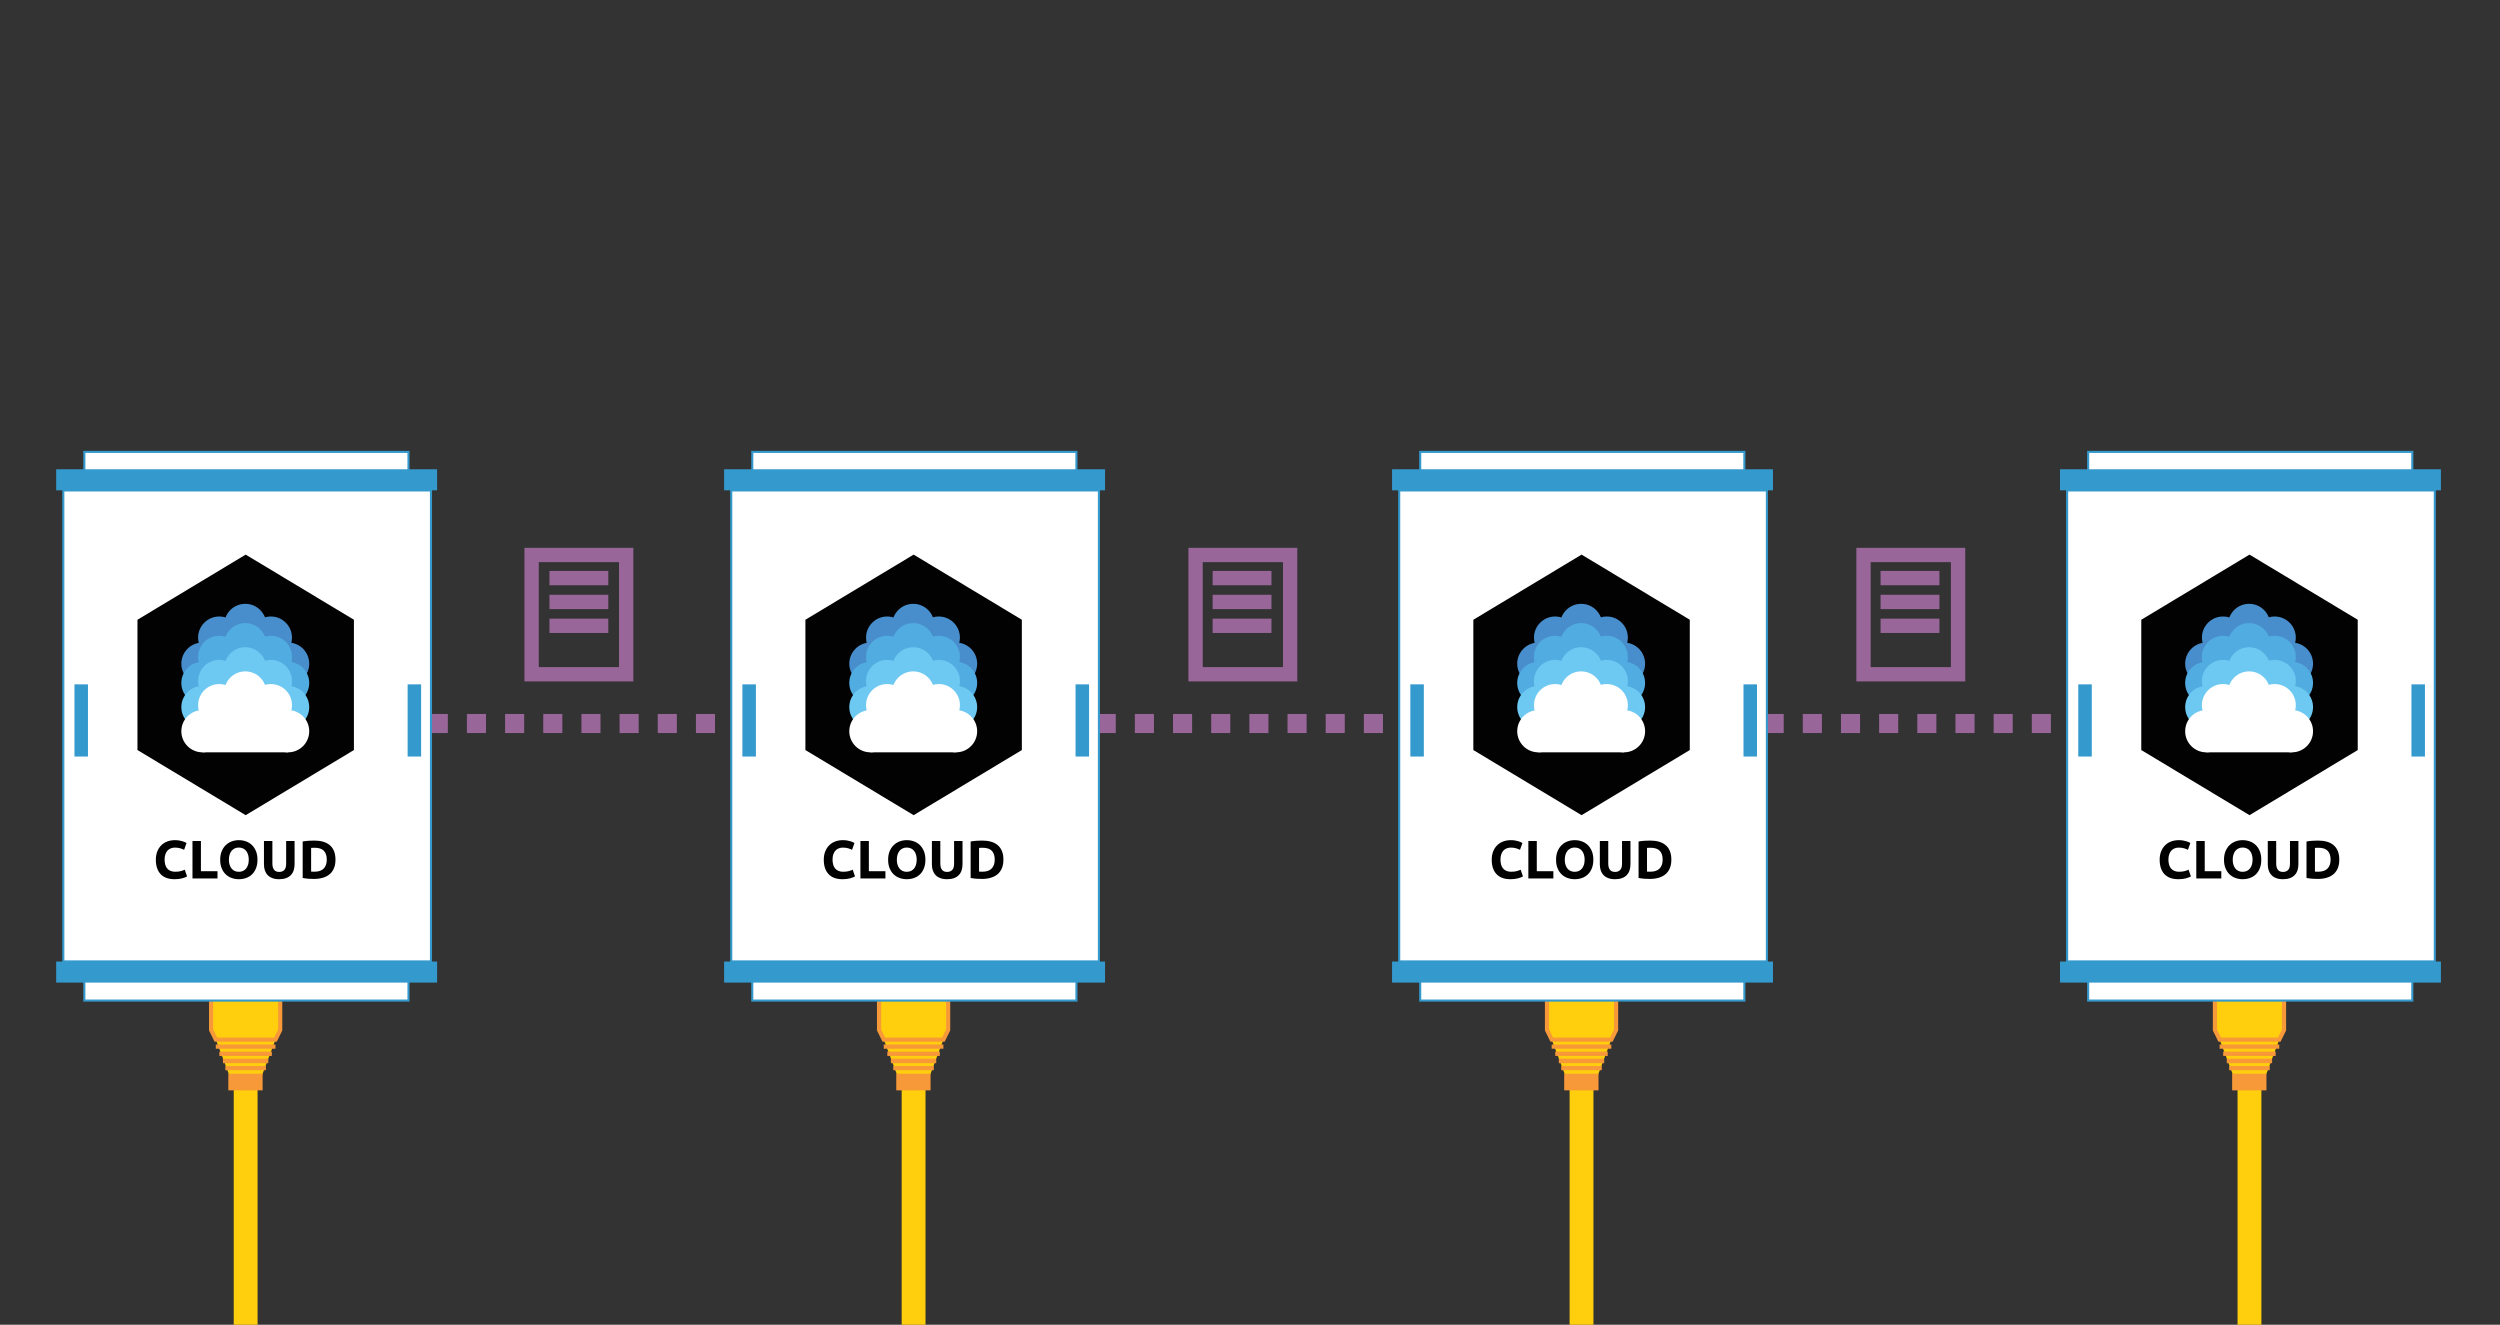 <?xml version="1.0" encoding="utf-8"?>
<!-- Generator: Adobe Illustrator 16.0.0, SVG Export Plug-In . SVG Version: 6.00 Build 0)  -->
<!DOCTYPE svg PUBLIC "-//W3C//DTD SVG 1.1//EN" "http://www.w3.org/Graphics/SVG/1.1/DTD/svg11.dtd">
<svg version="1.1" id="Layer_1" xmlns="http://www.w3.org/2000/svg" xmlns:xlink="http://www.w3.org/1999/xlink" x="0px" y="0px"
	 width="524px" height="277.662px" viewBox="38.5 47.5 524 277.662" enable-background="new 38.5 47.5 524 277.662"
	 xml:space="preserve">
<rect x="38.5" y="47.5" width="524" height="277.662" fill="#333333" stroke="none"/>
<line fill="none" stroke="#996699" stroke-width="4" stroke-dasharray="4" x1="128.366" y1="199.147" x2="191.637" y2="199.147"/>
<line fill="none" stroke="#996699" stroke-width="4" stroke-dasharray="4" x1="268.366" y1="199.147" x2="331.637" y2="199.147"/>
<line fill="none" stroke="#996699" stroke-width="4" stroke-dasharray="4" x1="408.366" y1="199.147" x2="471.637" y2="199.147"/>
<g>
	<g>
		<g>
			<line fill="none" stroke="#FFCE0C" stroke-width="5" stroke-miterlimit="10" x1="89.99" y1="325.162" x2="89.99" y2="266.941"/>
		</g>
		<g>
			<polygon fill="#FFCE0C" points="86.748,273.385 83.748,265.414 96.232,265.414 93.232,273.385 			"/>
			<polygon fill="#FFCE0C" stroke="#F89939" stroke-width="0.869" stroke-miterlimit="10" points="82.748,251.986 97.232,251.986 
				97.232,263.385 96.232,265.414 83.748,265.414 82.748,263.385 			"/>
			<path fill="#FFCE0C" stroke="#F89939" stroke-width="0.869" stroke-miterlimit="10" d="M82.748,263.498"/>
			
				<line fill="none" stroke="#F89939" stroke-width="0.88" stroke-miterlimit="10" x1="96.232" y1="266.873" x2="83.732" y2="266.873"/>
			
				<line fill="none" stroke="#F89939" stroke-width="0.903" stroke-miterlimit="10" x1="95.482" y1="268.373" x2="84.482" y2="268.373"/>
			
				<line fill="none" stroke="#F89939" stroke-width="0.936" stroke-miterlimit="10" x1="94.732" y1="269.873" x2="85.232" y2="269.873"/>
			
				<line fill="none" stroke="#F89939" stroke-width="0.885" stroke-miterlimit="10" x1="94.232" y1="271.373" x2="85.732" y2="271.373"/>
			<rect x="86.359" y="272.553" fill="#F89939" width="7.186" height="3.486"/>
		</g>
	</g>
	<g>
		<g>
			
				<rect x="51.771" y="150.295" fill="#FFFFFF" stroke="#3499CD" stroke-width="0.44" stroke-miterlimit="10" width="77.064" height="98.72"/>
			
				<rect x="56.178" y="251.682" fill="#FFFFFF" stroke="#3499CD" stroke-width="0.44" stroke-miterlimit="10" width="67.941" height="5.537"/>
			
				<rect x="56.178" y="142.218" fill="#FFFFFF" stroke="#3499CD" stroke-width="0.44" stroke-miterlimit="10" width="67.941" height="5.536"/>
			
				<line fill="none" stroke="#3499CD" stroke-width="4.415" stroke-miterlimit="10" x1="50.273" y1="148.065" x2="130.119" y2="148.065"/>
			
				<line fill="none" stroke="#3499CD" stroke-width="4.415" stroke-miterlimit="10" x1="50.273" y1="251.246" x2="130.119" y2="251.246"/>
			<g>
				<path d="M75.084,231.783c-1.276,0-2.248-0.355-2.916-1.064s-1.002-1.717-1.002-3.023c0-0.65,0.102-1.229,0.306-1.738
					s0.482-0.939,0.838-1.291c0.354-0.352,0.777-0.617,1.269-0.799c0.49-0.182,1.022-0.271,1.597-0.271
					c0.332,0,0.634,0.025,0.905,0.074c0.272,0.049,0.51,0.105,0.714,0.17c0.203,0.064,0.373,0.129,0.51,0.197
					c0.136,0.068,0.233,0.121,0.294,0.158l-0.51,1.428c-0.241-0.129-0.522-0.238-0.844-0.328c-0.32-0.092-0.685-0.137-1.093-0.137
					c-0.271,0-0.537,0.045-0.798,0.137c-0.261,0.09-0.491,0.236-0.69,0.436c-0.2,0.199-0.361,0.459-0.481,0.775
					C73.061,226.822,73,227.207,73,227.66c0,0.363,0.04,0.701,0.119,1.014c0.079,0.314,0.208,0.584,0.385,0.811
					c0.178,0.227,0.41,0.406,0.696,0.537c0.287,0.133,0.635,0.199,1.042,0.199c0.257,0,0.487-0.016,0.691-0.045
					c0.203-0.031,0.385-0.066,0.543-0.109c0.158-0.041,0.298-0.088,0.419-0.141s0.23-0.102,0.328-0.146l0.487,1.414
					c-0.249,0.152-0.601,0.287-1.053,0.408C76.205,231.723,75.68,231.783,75.084,231.783z"/>
				<path d="M84.086,230.107v1.518h-5.242v-7.848h1.767v6.33H84.086z"/>
				<path d="M92.466,227.695c0,0.672-0.101,1.262-0.301,1.771c-0.199,0.51-0.474,0.936-0.82,1.279
					c-0.348,0.344-0.761,0.604-1.24,0.775c-0.479,0.174-0.995,0.262-1.546,0.262c-0.536,0-1.042-0.088-1.518-0.262
					c-0.476-0.172-0.891-0.432-1.245-0.775c-0.355-0.344-0.634-0.77-0.838-1.279s-0.306-1.1-0.306-1.771s0.105-1.264,0.316-1.773
					c0.212-0.508,0.497-0.938,0.855-1.285c0.358-0.346,0.773-0.607,1.245-0.781s0.969-0.26,1.489-0.26
					c0.536,0,1.042,0.086,1.518,0.26s0.891,0.436,1.246,0.781c0.354,0.348,0.634,0.777,0.838,1.285
					C92.363,226.432,92.466,227.023,92.466,227.695z M86.476,227.695c0,0.385,0.047,0.732,0.142,1.041
					c0.094,0.311,0.229,0.576,0.407,0.799s0.395,0.395,0.651,0.516s0.551,0.18,0.883,0.18c0.325,0,0.617-0.059,0.878-0.18
					s0.479-0.293,0.656-0.516c0.178-0.223,0.313-0.488,0.408-0.799c0.094-0.309,0.142-0.656,0.142-1.041s-0.048-0.734-0.142-1.047
					c-0.095-0.314-0.23-0.582-0.408-0.805c-0.177-0.223-0.396-0.395-0.656-0.516s-0.553-0.182-0.878-0.182
					c-0.332,0-0.626,0.063-0.883,0.188s-0.474,0.299-0.651,0.521s-0.313,0.49-0.407,0.803
					C86.522,226.973,86.476,227.318,86.476,227.695z"/>
				<path d="M97.006,231.783c-0.551,0-1.026-0.078-1.427-0.232s-0.73-0.369-0.991-0.646c-0.26-0.275-0.452-0.604-0.577-0.984
					s-0.187-0.803-0.187-1.262v-4.881h1.767v4.732c0,0.318,0.035,0.588,0.107,0.811c0.071,0.223,0.17,0.404,0.294,0.543
					c0.125,0.141,0.275,0.24,0.453,0.301s0.372,0.09,0.583,0.09c0.431,0,0.779-0.131,1.048-0.396
					c0.268-0.264,0.401-0.713,0.401-1.348v-4.732h1.767v4.881c0,0.459-0.063,0.883-0.192,1.268c-0.128,0.385-0.324,0.715-0.589,0.99
					c-0.264,0.275-0.6,0.49-1.008,0.641C98.048,231.707,97.564,231.783,97.006,231.783z"/>
				<path d="M108.816,227.695c0,0.68-0.105,1.271-0.317,1.777c-0.211,0.506-0.511,0.926-0.899,1.258
					c-0.39,0.332-0.863,0.58-1.422,0.746s-1.185,0.25-1.879,0.25c-0.317,0-0.688-0.014-1.11-0.039
					c-0.423-0.027-0.838-0.082-1.245-0.166v-7.643c0.407-0.076,0.832-0.127,1.273-0.152c0.441-0.027,0.821-0.041,1.138-0.041
					c0.672,0,1.282,0.076,1.829,0.227c0.548,0.152,1.018,0.389,1.41,0.715c0.393,0.324,0.694,0.738,0.905,1.244
					C108.711,226.377,108.816,226.986,108.816,227.695z M103.71,230.186c0.083,0.008,0.179,0.014,0.288,0.018
					s0.24,0.006,0.391,0.006c0.884,0,1.538-0.223,1.965-0.668s0.64-1.061,0.64-1.846c0-0.822-0.203-1.445-0.611-1.869
					c-0.407-0.422-1.053-0.635-1.937-0.635c-0.12,0-0.245,0.002-0.373,0.006c-0.129,0.004-0.249,0.014-0.362,0.029V230.186z"/>
			</g>
			<rect x="54.107" y="190.942" fill="#3499CD" width="2.83" height="15.13"/>
			<rect x="123.938" y="190.942" fill="#3499CD" width="2.83" height="15.13"/>
		</g>
		<g>
			<polygon fill="#020202" points="112.68,204.709 89.995,218.359 67.312,204.709 67.312,177.4 89.995,163.747 112.68,177.4 			"/>
			<g>
				<g>
					<rect x="80.934" y="184.554" fill="#498ECC" width="17.955" height="6.474"/>
					<circle fill="#498ECC" cx="80.935" cy="186.604" r="4.425"/>
					<circle fill="#498ECC" cx="98.888" cy="186.604" r="4.425"/>
					<circle fill="#498ECC" cx="84.449" cy="181.142" r="4.425"/>
					<circle fill="#498ECC" cx="95.273" cy="181.142" r="4.425"/>
					<circle fill="#498ECC" cx="89.912" cy="178.486" r="4.425"/>
					<rect x="80.934" y="182.531" fill="#498ECC" width="17.955" height="4.451"/>
				</g>
				<g>
					<rect x="80.934" y="188.602" fill="#51ADE1" width="17.955" height="6.473"/>
					<circle fill="#51ADE1" cx="80.935" cy="190.649" r="4.426"/>
					<circle fill="#51ADE1" cx="98.888" cy="190.649" r="4.426"/>
					<circle fill="#51ADE1" cx="84.449" cy="185.187" r="4.425"/>
					<circle fill="#51ADE1" cx="95.273" cy="185.187" r="4.425"/>
					<circle fill="#51ADE1" cx="89.912" cy="182.531" r="4.426"/>
					<rect x="80.934" y="186.578" fill="#51ADE1" width="17.955" height="4.449"/>
				</g>
				<g>
					<rect x="80.934" y="193.659" fill="#6EC9F2" width="17.955" height="6.472"/>
					<circle fill="#6EC9F2" cx="80.935" cy="195.706" r="4.425"/>
					<circle fill="#6EC9F2" cx="98.888" cy="195.706" r="4.425"/>
					<circle fill="#6EC9F2" cx="84.449" cy="190.245" r="4.426"/>
					<circle fill="#6EC9F2" cx="95.273" cy="190.245" r="4.426"/>
					<circle fill="#6EC9F2" cx="89.912" cy="187.59" r="4.426"/>
					<rect x="80.934" y="191.634" fill="#6EC9F2" width="17.955" height="4.452"/>
				</g>
				<g>
					<rect x="80.934" y="198.717" fill="#FFFFFF" width="17.955" height="6.471"/>
					<circle fill="#FFFFFF" cx="80.935" cy="200.765" r="4.425"/>
					<circle fill="#FFFFFF" cx="98.888" cy="200.765" r="4.425"/>
					<circle fill="#FFFFFF" cx="84.449" cy="195.303" r="4.426"/>
					<circle fill="#FFFFFF" cx="95.273" cy="195.303" r="4.426"/>
					<circle fill="#FFFFFF" cx="89.912" cy="192.647" r="4.425"/>
					<rect x="80.934" y="196.693" fill="#FFFFFF" width="17.955" height="4.449"/>
				</g>
			</g>
		</g>
	</g>
</g>
<g>
	<g>
		<g>
			
				<line fill="none" stroke="#FFCE0C" stroke-width="5" stroke-miterlimit="10" x1="229.99" y1="325.162" x2="229.99" y2="266.941"/>
		</g>
		<g>
			<polygon fill="#FFCE0C" points="226.748,273.385 223.748,265.414 236.232,265.414 233.232,273.385 			"/>
			<polygon fill="#FFCE0C" stroke="#F89939" stroke-width="0.869" stroke-miterlimit="10" points="222.748,251.986 237.232,251.986 
				237.232,263.385 236.232,265.414 223.748,265.414 222.748,263.385 			"/>
			<path fill="#FFCE0C" stroke="#F89939" stroke-width="0.869" stroke-miterlimit="10" d="M222.748,263.498"/>
			
				<line fill="none" stroke="#F89939" stroke-width="0.88" stroke-miterlimit="10" x1="236.232" y1="266.873" x2="223.732" y2="266.873"/>
			
				<line fill="none" stroke="#F89939" stroke-width="0.903" stroke-miterlimit="10" x1="235.482" y1="268.373" x2="224.482" y2="268.373"/>
			
				<line fill="none" stroke="#F89939" stroke-width="0.936" stroke-miterlimit="10" x1="234.732" y1="269.873" x2="225.232" y2="269.873"/>
			
				<line fill="none" stroke="#F89939" stroke-width="0.885" stroke-miterlimit="10" x1="234.232" y1="271.373" x2="225.732" y2="271.373"/>
			<rect x="226.359" y="272.553" fill="#F89939" width="7.186" height="3.486"/>
		</g>
	</g>
	<g>
		<g>
			
				<rect x="191.771" y="150.295" fill="#FFFFFF" stroke="#3499CD" stroke-width="0.44" stroke-miterlimit="10" width="77.064" height="98.72"/>
			
				<rect x="196.178" y="251.682" fill="#FFFFFF" stroke="#3499CD" stroke-width="0.44" stroke-miterlimit="10" width="67.941" height="5.537"/>
			
				<rect x="196.178" y="142.218" fill="#FFFFFF" stroke="#3499CD" stroke-width="0.44" stroke-miterlimit="10" width="67.941" height="5.536"/>
			
				<line fill="none" stroke="#3499CD" stroke-width="4.415" stroke-miterlimit="10" x1="190.273" y1="148.065" x2="270.119" y2="148.065"/>
			
				<line fill="none" stroke="#3499CD" stroke-width="4.415" stroke-miterlimit="10" x1="190.273" y1="251.246" x2="270.119" y2="251.246"/>
			<g>
				<path d="M215.084,231.783c-1.276,0-2.248-0.355-2.916-1.064s-1.002-1.717-1.002-3.023c0-0.65,0.102-1.229,0.306-1.738
					s0.482-0.939,0.838-1.291c0.354-0.352,0.777-0.617,1.269-0.799c0.49-0.182,1.022-0.271,1.597-0.271
					c0.332,0,0.634,0.025,0.905,0.074c0.272,0.049,0.51,0.105,0.714,0.17c0.203,0.064,0.373,0.129,0.51,0.197
					c0.136,0.068,0.233,0.121,0.294,0.158l-0.51,1.428c-0.241-0.129-0.522-0.238-0.844-0.328c-0.32-0.092-0.685-0.137-1.093-0.137
					c-0.271,0-0.537,0.045-0.798,0.137c-0.261,0.09-0.491,0.236-0.69,0.436c-0.2,0.199-0.361,0.459-0.481,0.775
					c-0.121,0.316-0.182,0.701-0.182,1.154c0,0.363,0.04,0.701,0.119,1.014c0.079,0.314,0.208,0.584,0.385,0.811
					c0.178,0.227,0.41,0.406,0.696,0.537c0.287,0.133,0.635,0.199,1.042,0.199c0.257,0,0.487-0.016,0.691-0.045
					c0.203-0.031,0.385-0.066,0.543-0.109c0.158-0.041,0.298-0.088,0.419-0.141s0.23-0.102,0.328-0.146l0.487,1.414
					c-0.249,0.152-0.601,0.287-1.053,0.408C216.205,231.723,215.68,231.783,215.084,231.783z"/>
				<path d="M224.086,230.107v1.518h-5.242v-7.848h1.767v6.33H224.086z"/>
				<path d="M232.466,227.695c0,0.672-0.101,1.262-0.301,1.771c-0.199,0.51-0.474,0.936-0.82,1.279
					c-0.348,0.344-0.761,0.604-1.24,0.775c-0.479,0.174-0.995,0.262-1.546,0.262c-0.536,0-1.042-0.088-1.518-0.262
					c-0.476-0.172-0.891-0.432-1.245-0.775c-0.355-0.344-0.634-0.77-0.838-1.279s-0.306-1.1-0.306-1.771s0.105-1.264,0.316-1.773
					c0.212-0.508,0.497-0.938,0.855-1.285c0.358-0.346,0.773-0.607,1.245-0.781s0.969-0.26,1.489-0.26
					c0.536,0,1.042,0.086,1.518,0.26s0.891,0.436,1.246,0.781c0.354,0.348,0.634,0.777,0.838,1.285
					C232.363,226.432,232.466,227.023,232.466,227.695z M226.476,227.695c0,0.385,0.047,0.732,0.142,1.041
					c0.094,0.311,0.229,0.576,0.407,0.799s0.395,0.395,0.651,0.516s0.551,0.18,0.883,0.18c0.325,0,0.617-0.059,0.878-0.18
					s0.479-0.293,0.656-0.516c0.178-0.223,0.313-0.488,0.408-0.799c0.094-0.309,0.142-0.656,0.142-1.041s-0.048-0.734-0.142-1.047
					c-0.095-0.314-0.23-0.582-0.408-0.805c-0.177-0.223-0.396-0.395-0.656-0.516s-0.553-0.182-0.878-0.182
					c-0.332,0-0.626,0.063-0.883,0.188s-0.474,0.299-0.651,0.521s-0.313,0.49-0.407,0.803
					C226.522,226.973,226.476,227.318,226.476,227.695z"/>
				<path d="M237.006,231.783c-0.551,0-1.026-0.078-1.427-0.232s-0.73-0.369-0.991-0.646c-0.26-0.275-0.452-0.604-0.577-0.984
					s-0.187-0.803-0.187-1.262v-4.881h1.767v4.732c0,0.318,0.035,0.588,0.107,0.811c0.071,0.223,0.17,0.404,0.294,0.543
					c0.125,0.141,0.275,0.24,0.453,0.301s0.372,0.09,0.583,0.09c0.431,0,0.779-0.131,1.048-0.396
					c0.268-0.264,0.401-0.713,0.401-1.348v-4.732h1.767v4.881c0,0.459-0.063,0.883-0.192,1.268c-0.128,0.385-0.324,0.715-0.589,0.99
					c-0.264,0.275-0.6,0.49-1.008,0.641C238.048,231.707,237.564,231.783,237.006,231.783z"/>
				<path d="M248.816,227.695c0,0.68-0.105,1.271-0.317,1.777c-0.211,0.506-0.511,0.926-0.899,1.258
					c-0.39,0.332-0.863,0.58-1.422,0.746s-1.185,0.25-1.879,0.25c-0.317,0-0.688-0.014-1.11-0.039
					c-0.423-0.027-0.838-0.082-1.245-0.166v-7.643c0.407-0.076,0.832-0.127,1.273-0.152c0.441-0.027,0.821-0.041,1.138-0.041
					c0.672,0,1.282,0.076,1.829,0.227c0.548,0.152,1.018,0.389,1.41,0.715c0.393,0.324,0.694,0.738,0.905,1.244
					C248.711,226.377,248.816,226.986,248.816,227.695z M243.71,230.186c0.083,0.008,0.179,0.014,0.288,0.018
					s0.24,0.006,0.391,0.006c0.884,0,1.538-0.223,1.965-0.668s0.64-1.061,0.64-1.846c0-0.822-0.203-1.445-0.611-1.869
					c-0.407-0.422-1.053-0.635-1.937-0.635c-0.12,0-0.245,0.002-0.373,0.006c-0.129,0.004-0.249,0.014-0.362,0.029V230.186z"/>
			</g>
			<rect x="194.107" y="190.942" fill="#3499CD" width="2.83" height="15.13"/>
			<rect x="263.938" y="190.942" fill="#3499CD" width="2.83" height="15.13"/>
		</g>
		<g>
			<polygon fill="#020202" points="252.68,204.709 229.995,218.359 207.312,204.709 207.312,177.4 229.995,163.747 252.68,177.4 			
				"/>
			<g>
				<g>
					<rect x="220.934" y="184.554" fill="#498ECC" width="17.955" height="6.474"/>
					<circle fill="#498ECC" cx="220.935" cy="186.604" r="4.425"/>
					<circle fill="#498ECC" cx="238.888" cy="186.604" r="4.425"/>
					<circle fill="#498ECC" cx="224.449" cy="181.142" r="4.425"/>
					<circle fill="#498ECC" cx="235.273" cy="181.142" r="4.425"/>
					<circle fill="#498ECC" cx="229.912" cy="178.486" r="4.425"/>
					<rect x="220.934" y="182.531" fill="#498ECC" width="17.955" height="4.451"/>
				</g>
				<g>
					<rect x="220.934" y="188.602" fill="#51ADE1" width="17.955" height="6.473"/>
					<circle fill="#51ADE1" cx="220.935" cy="190.649" r="4.426"/>
					<circle fill="#51ADE1" cx="238.888" cy="190.649" r="4.426"/>
					<circle fill="#51ADE1" cx="224.449" cy="185.187" r="4.425"/>
					<circle fill="#51ADE1" cx="235.273" cy="185.187" r="4.425"/>
					<circle fill="#51ADE1" cx="229.912" cy="182.531" r="4.426"/>
					<rect x="220.934" y="186.578" fill="#51ADE1" width="17.955" height="4.449"/>
				</g>
				<g>
					<rect x="220.934" y="193.659" fill="#6EC9F2" width="17.955" height="6.472"/>
					<circle fill="#6EC9F2" cx="220.935" cy="195.706" r="4.425"/>
					<circle fill="#6EC9F2" cx="238.888" cy="195.706" r="4.425"/>
					<circle fill="#6EC9F2" cx="224.449" cy="190.245" r="4.426"/>
					<circle fill="#6EC9F2" cx="235.273" cy="190.245" r="4.426"/>
					<circle fill="#6EC9F2" cx="229.912" cy="187.59" r="4.426"/>
					<rect x="220.934" y="191.634" fill="#6EC9F2" width="17.955" height="4.452"/>
				</g>
				<g>
					<rect x="220.934" y="198.717" fill="#FFFFFF" width="17.955" height="6.471"/>
					<circle fill="#FFFFFF" cx="220.935" cy="200.765" r="4.425"/>
					<circle fill="#FFFFFF" cx="238.888" cy="200.765" r="4.425"/>
					<circle fill="#FFFFFF" cx="224.449" cy="195.303" r="4.426"/>
					<circle fill="#FFFFFF" cx="235.273" cy="195.303" r="4.426"/>
					<circle fill="#FFFFFF" cx="229.912" cy="192.647" r="4.425"/>
					<rect x="220.934" y="196.693" fill="#FFFFFF" width="17.955" height="4.449"/>
				</g>
			</g>
		</g>
	</g>
</g>
<g>
	<g>
		<g>
			
				<line fill="none" stroke="#FFCE0C" stroke-width="5" stroke-miterlimit="10" x1="369.99" y1="325.162" x2="369.99" y2="266.941"/>
		</g>
		<g>
			<polygon fill="#FFCE0C" points="366.748,273.385 363.748,265.414 376.232,265.414 373.232,273.385 			"/>
			<polygon fill="#FFCE0C" stroke="#F89939" stroke-width="0.869" stroke-miterlimit="10" points="362.748,251.986 377.232,251.986 
				377.232,263.385 376.232,265.414 363.748,265.414 362.748,263.385 			"/>
			<path fill="#FFCE0C" stroke="#F89939" stroke-width="0.869" stroke-miterlimit="10" d="M362.748,263.498"/>
			
				<line fill="none" stroke="#F89939" stroke-width="0.88" stroke-miterlimit="10" x1="376.232" y1="266.873" x2="363.732" y2="266.873"/>
			
				<line fill="none" stroke="#F89939" stroke-width="0.903" stroke-miterlimit="10" x1="375.482" y1="268.373" x2="364.482" y2="268.373"/>
			
				<line fill="none" stroke="#F89939" stroke-width="0.936" stroke-miterlimit="10" x1="374.732" y1="269.873" x2="365.232" y2="269.873"/>
			
				<line fill="none" stroke="#F89939" stroke-width="0.885" stroke-miterlimit="10" x1="374.232" y1="271.373" x2="365.732" y2="271.373"/>
			<rect x="366.359" y="272.553" fill="#F89939" width="7.186" height="3.486"/>
		</g>
	</g>
	<g>
		<g>
			
				<rect x="331.771" y="150.295" fill="#FFFFFF" stroke="#3499CD" stroke-width="0.44" stroke-miterlimit="10" width="77.064" height="98.72"/>
			
				<rect x="336.178" y="251.682" fill="#FFFFFF" stroke="#3499CD" stroke-width="0.44" stroke-miterlimit="10" width="67.941" height="5.537"/>
			
				<rect x="336.178" y="142.218" fill="#FFFFFF" stroke="#3499CD" stroke-width="0.44" stroke-miterlimit="10" width="67.941" height="5.536"/>
			
				<line fill="none" stroke="#3499CD" stroke-width="4.415" stroke-miterlimit="10" x1="330.273" y1="148.065" x2="410.119" y2="148.065"/>
			
				<line fill="none" stroke="#3499CD" stroke-width="4.415" stroke-miterlimit="10" x1="330.273" y1="251.246" x2="410.119" y2="251.246"/>
			<g>
				<path d="M355.084,231.783c-1.276,0-2.248-0.355-2.916-1.064s-1.002-1.717-1.002-3.023c0-0.65,0.102-1.229,0.306-1.738
					s0.482-0.939,0.838-1.291c0.354-0.352,0.777-0.617,1.269-0.799c0.49-0.182,1.022-0.271,1.597-0.271
					c0.332,0,0.634,0.025,0.905,0.074c0.272,0.049,0.51,0.105,0.714,0.17c0.203,0.064,0.373,0.129,0.51,0.197
					c0.136,0.068,0.233,0.121,0.294,0.158l-0.51,1.428c-0.241-0.129-0.522-0.238-0.844-0.328c-0.32-0.092-0.685-0.137-1.093-0.137
					c-0.271,0-0.537,0.045-0.798,0.137c-0.261,0.09-0.491,0.236-0.69,0.436c-0.2,0.199-0.361,0.459-0.481,0.775
					c-0.121,0.316-0.182,0.701-0.182,1.154c0,0.363,0.04,0.701,0.119,1.014c0.079,0.314,0.208,0.584,0.385,0.811
					c0.178,0.227,0.41,0.406,0.696,0.537c0.287,0.133,0.635,0.199,1.042,0.199c0.257,0,0.487-0.016,0.691-0.045
					c0.203-0.031,0.385-0.066,0.543-0.109c0.158-0.041,0.298-0.088,0.419-0.141s0.23-0.102,0.328-0.146l0.487,1.414
					c-0.249,0.152-0.601,0.287-1.053,0.408C356.205,231.723,355.68,231.783,355.084,231.783z"/>
				<path d="M364.086,230.107v1.518h-5.242v-7.848h1.767v6.33H364.086z"/>
				<path d="M372.466,227.695c0,0.672-0.101,1.262-0.301,1.771c-0.199,0.51-0.474,0.936-0.82,1.279
					c-0.348,0.344-0.761,0.604-1.24,0.775c-0.479,0.174-0.995,0.262-1.546,0.262c-0.536,0-1.042-0.088-1.518-0.262
					c-0.476-0.172-0.891-0.432-1.245-0.775c-0.355-0.344-0.634-0.77-0.838-1.279s-0.306-1.1-0.306-1.771s0.105-1.264,0.316-1.773
					c0.212-0.508,0.497-0.938,0.855-1.285c0.358-0.346,0.773-0.607,1.245-0.781s0.969-0.26,1.489-0.26
					c0.536,0,1.042,0.086,1.518,0.26s0.891,0.436,1.246,0.781c0.354,0.348,0.634,0.777,0.838,1.285
					C372.363,226.432,372.466,227.023,372.466,227.695z M366.476,227.695c0,0.385,0.047,0.732,0.142,1.041
					c0.094,0.311,0.229,0.576,0.407,0.799s0.395,0.395,0.651,0.516s0.551,0.18,0.883,0.18c0.325,0,0.617-0.059,0.878-0.18
					s0.479-0.293,0.656-0.516c0.178-0.223,0.313-0.488,0.408-0.799c0.094-0.309,0.142-0.656,0.142-1.041s-0.048-0.734-0.142-1.047
					c-0.095-0.314-0.23-0.582-0.408-0.805c-0.177-0.223-0.396-0.395-0.656-0.516s-0.553-0.182-0.878-0.182
					c-0.332,0-0.626,0.063-0.883,0.188s-0.474,0.299-0.651,0.521s-0.313,0.49-0.407,0.803
					C366.522,226.973,366.476,227.318,366.476,227.695z"/>
				<path d="M377.006,231.783c-0.551,0-1.026-0.078-1.427-0.232s-0.73-0.369-0.991-0.646c-0.26-0.275-0.452-0.604-0.577-0.984
					s-0.187-0.803-0.187-1.262v-4.881h1.767v4.732c0,0.318,0.035,0.588,0.107,0.811c0.071,0.223,0.17,0.404,0.294,0.543
					c0.125,0.141,0.275,0.24,0.453,0.301s0.372,0.09,0.583,0.09c0.431,0,0.779-0.131,1.048-0.396
					c0.268-0.264,0.401-0.713,0.401-1.348v-4.732h1.767v4.881c0,0.459-0.063,0.883-0.192,1.268c-0.128,0.385-0.324,0.715-0.589,0.99
					c-0.264,0.275-0.6,0.49-1.008,0.641C378.048,231.707,377.564,231.783,377.006,231.783z"/>
				<path d="M388.816,227.695c0,0.68-0.105,1.271-0.317,1.777c-0.211,0.506-0.511,0.926-0.899,1.258
					c-0.39,0.332-0.863,0.58-1.422,0.746s-1.185,0.25-1.879,0.25c-0.317,0-0.688-0.014-1.11-0.039
					c-0.423-0.027-0.838-0.082-1.245-0.166v-7.643c0.407-0.076,0.832-0.127,1.273-0.152c0.441-0.027,0.821-0.041,1.138-0.041
					c0.672,0,1.282,0.076,1.829,0.227c0.548,0.152,1.018,0.389,1.41,0.715c0.393,0.324,0.694,0.738,0.905,1.244
					C388.711,226.377,388.816,226.986,388.816,227.695z M383.71,230.186c0.083,0.008,0.179,0.014,0.288,0.018
					s0.24,0.006,0.391,0.006c0.884,0,1.538-0.223,1.965-0.668s0.64-1.061,0.64-1.846c0-0.822-0.203-1.445-0.611-1.869
					c-0.407-0.422-1.053-0.635-1.937-0.635c-0.12,0-0.245,0.002-0.373,0.006c-0.129,0.004-0.249,0.014-0.362,0.029V230.186z"/>
			</g>
			<rect x="334.107" y="190.942" fill="#3499CD" width="2.83" height="15.13"/>
			<rect x="403.938" y="190.942" fill="#3499CD" width="2.83" height="15.13"/>
		</g>
		<g>
			<polygon fill="#020202" points="392.68,204.709 369.995,218.359 347.312,204.709 347.312,177.4 369.995,163.747 392.68,177.4 			
				"/>
			<g>
				<g>
					<rect x="360.934" y="184.554" fill="#498ECC" width="17.955" height="6.474"/>
					<circle fill="#498ECC" cx="360.935" cy="186.604" r="4.425"/>
					<circle fill="#498ECC" cx="378.888" cy="186.604" r="4.425"/>
					<circle fill="#498ECC" cx="364.449" cy="181.142" r="4.425"/>
					<circle fill="#498ECC" cx="375.273" cy="181.142" r="4.425"/>
					<circle fill="#498ECC" cx="369.912" cy="178.486" r="4.425"/>
					<rect x="360.934" y="182.531" fill="#498ECC" width="17.955" height="4.451"/>
				</g>
				<g>
					<rect x="360.934" y="188.602" fill="#51ADE1" width="17.955" height="6.473"/>
					<circle fill="#51ADE1" cx="360.935" cy="190.649" r="4.426"/>
					<circle fill="#51ADE1" cx="378.888" cy="190.649" r="4.426"/>
					<circle fill="#51ADE1" cx="364.449" cy="185.187" r="4.425"/>
					<circle fill="#51ADE1" cx="375.273" cy="185.187" r="4.425"/>
					<circle fill="#51ADE1" cx="369.912" cy="182.531" r="4.426"/>
					<rect x="360.934" y="186.578" fill="#51ADE1" width="17.955" height="4.449"/>
				</g>
				<g>
					<rect x="360.934" y="193.659" fill="#6EC9F2" width="17.955" height="6.472"/>
					<circle fill="#6EC9F2" cx="360.935" cy="195.706" r="4.425"/>
					<circle fill="#6EC9F2" cx="378.888" cy="195.706" r="4.425"/>
					<circle fill="#6EC9F2" cx="364.449" cy="190.245" r="4.426"/>
					<circle fill="#6EC9F2" cx="375.273" cy="190.245" r="4.426"/>
					<circle fill="#6EC9F2" cx="369.912" cy="187.59" r="4.426"/>
					<rect x="360.934" y="191.634" fill="#6EC9F2" width="17.955" height="4.452"/>
				</g>
				<g>
					<rect x="360.934" y="198.717" fill="#FFFFFF" width="17.955" height="6.471"/>
					<circle fill="#FFFFFF" cx="360.935" cy="200.765" r="4.425"/>
					<circle fill="#FFFFFF" cx="378.888" cy="200.765" r="4.425"/>
					<circle fill="#FFFFFF" cx="364.449" cy="195.303" r="4.426"/>
					<circle fill="#FFFFFF" cx="375.273" cy="195.303" r="4.426"/>
					<circle fill="#FFFFFF" cx="369.912" cy="192.647" r="4.425"/>
					<rect x="360.934" y="196.693" fill="#FFFFFF" width="17.955" height="4.449"/>
				</g>
			</g>
		</g>
	</g>
</g>
<g>
	<g>
		<g>
			
				<line fill="none" stroke="#FFCE0C" stroke-width="5" stroke-miterlimit="10" x1="509.99" y1="325.162" x2="509.99" y2="266.941"/>
		</g>
		<g>
			<polygon fill="#FFCE0C" points="506.748,273.385 503.748,265.414 516.232,265.414 513.232,273.385 			"/>
			<polygon fill="#FFCE0C" stroke="#F89939" stroke-width="0.869" stroke-miterlimit="10" points="502.748,251.986 517.232,251.986 
				517.232,263.385 516.232,265.414 503.748,265.414 502.748,263.385 			"/>
			<path fill="#FFCE0C" stroke="#F89939" stroke-width="0.869" stroke-miterlimit="10" d="M502.748,263.498"/>
			
				<line fill="none" stroke="#F89939" stroke-width="0.88" stroke-miterlimit="10" x1="516.232" y1="266.873" x2="503.732" y2="266.873"/>
			
				<line fill="none" stroke="#F89939" stroke-width="0.903" stroke-miterlimit="10" x1="515.482" y1="268.373" x2="504.482" y2="268.373"/>
			
				<line fill="none" stroke="#F89939" stroke-width="0.936" stroke-miterlimit="10" x1="514.732" y1="269.873" x2="505.232" y2="269.873"/>
			
				<line fill="none" stroke="#F89939" stroke-width="0.885" stroke-miterlimit="10" x1="514.232" y1="271.373" x2="505.732" y2="271.373"/>
			<rect x="506.359" y="272.553" fill="#F89939" width="7.186" height="3.486"/>
		</g>
	</g>
	<g>
		<g>
			
				<rect x="471.771" y="150.295" fill="#FFFFFF" stroke="#3499CD" stroke-width="0.44" stroke-miterlimit="10" width="77.064" height="98.72"/>
			
				<rect x="476.178" y="251.682" fill="#FFFFFF" stroke="#3499CD" stroke-width="0.44" stroke-miterlimit="10" width="67.941" height="5.537"/>
			
				<rect x="476.178" y="142.218" fill="#FFFFFF" stroke="#3499CD" stroke-width="0.44" stroke-miterlimit="10" width="67.941" height="5.536"/>
			
				<line fill="none" stroke="#3499CD" stroke-width="4.415" stroke-miterlimit="10" x1="470.273" y1="148.065" x2="550.119" y2="148.065"/>
			
				<line fill="none" stroke="#3499CD" stroke-width="4.415" stroke-miterlimit="10" x1="470.273" y1="251.246" x2="550.119" y2="251.246"/>
			<g>
				<path d="M495.084,231.783c-1.276,0-2.248-0.355-2.916-1.064s-1.002-1.717-1.002-3.023c0-0.65,0.102-1.229,0.306-1.738
					s0.482-0.939,0.838-1.291c0.354-0.352,0.777-0.617,1.269-0.799c0.49-0.182,1.022-0.271,1.597-0.271
					c0.332,0,0.634,0.025,0.905,0.074c0.272,0.049,0.51,0.105,0.714,0.17c0.203,0.064,0.373,0.129,0.51,0.197
					c0.136,0.068,0.233,0.121,0.294,0.158l-0.51,1.428c-0.241-0.129-0.522-0.238-0.844-0.328c-0.32-0.092-0.685-0.137-1.093-0.137
					c-0.271,0-0.537,0.045-0.798,0.137c-0.261,0.09-0.491,0.236-0.69,0.436c-0.2,0.199-0.361,0.459-0.481,0.775
					c-0.121,0.316-0.182,0.701-0.182,1.154c0,0.363,0.04,0.701,0.119,1.014c0.079,0.314,0.208,0.584,0.385,0.811
					c0.178,0.227,0.41,0.406,0.696,0.537c0.287,0.133,0.635,0.199,1.042,0.199c0.257,0,0.487-0.016,0.691-0.045
					c0.203-0.031,0.385-0.066,0.543-0.109c0.158-0.041,0.298-0.088,0.419-0.141s0.23-0.102,0.328-0.146l0.487,1.414
					c-0.249,0.152-0.601,0.287-1.053,0.408C496.205,231.723,495.68,231.783,495.084,231.783z"/>
				<path d="M504.086,230.107v1.518h-5.242v-7.848h1.767v6.33H504.086z"/>
				<path d="M512.466,227.695c0,0.672-0.101,1.262-0.301,1.771c-0.199,0.51-0.474,0.936-0.82,1.279
					c-0.348,0.344-0.761,0.604-1.24,0.775c-0.479,0.174-0.995,0.262-1.546,0.262c-0.536,0-1.042-0.088-1.518-0.262
					c-0.476-0.172-0.891-0.432-1.245-0.775c-0.355-0.344-0.634-0.77-0.838-1.279s-0.306-1.1-0.306-1.771s0.105-1.264,0.316-1.773
					c0.212-0.508,0.497-0.938,0.855-1.285c0.358-0.346,0.773-0.607,1.245-0.781s0.969-0.26,1.489-0.26
					c0.536,0,1.042,0.086,1.518,0.26s0.891,0.436,1.246,0.781c0.354,0.348,0.634,0.777,0.838,1.285
					C512.363,226.432,512.466,227.023,512.466,227.695z M506.476,227.695c0,0.385,0.047,0.732,0.142,1.041
					c0.094,0.311,0.229,0.576,0.407,0.799s0.395,0.395,0.651,0.516s0.551,0.18,0.883,0.18c0.325,0,0.617-0.059,0.878-0.18
					s0.479-0.293,0.656-0.516c0.178-0.223,0.313-0.488,0.408-0.799c0.094-0.309,0.142-0.656,0.142-1.041s-0.048-0.734-0.142-1.047
					c-0.095-0.314-0.23-0.582-0.408-0.805c-0.177-0.223-0.396-0.395-0.656-0.516s-0.553-0.182-0.878-0.182
					c-0.332,0-0.626,0.063-0.883,0.188s-0.474,0.299-0.651,0.521s-0.313,0.49-0.407,0.803
					C506.522,226.973,506.476,227.318,506.476,227.695z"/>
				<path d="M517.006,231.783c-0.551,0-1.026-0.078-1.427-0.232s-0.73-0.369-0.991-0.646c-0.26-0.275-0.452-0.604-0.577-0.984
					s-0.187-0.803-0.187-1.262v-4.881h1.767v4.732c0,0.318,0.035,0.588,0.107,0.811c0.071,0.223,0.17,0.404,0.294,0.543
					c0.125,0.141,0.275,0.24,0.453,0.301s0.372,0.09,0.583,0.09c0.431,0,0.779-0.131,1.048-0.396
					c0.268-0.264,0.401-0.713,0.401-1.348v-4.732h1.767v4.881c0,0.459-0.063,0.883-0.192,1.268c-0.128,0.385-0.324,0.715-0.589,0.99
					c-0.264,0.275-0.6,0.49-1.008,0.641C518.048,231.707,517.564,231.783,517.006,231.783z"/>
				<path d="M528.816,227.695c0,0.68-0.105,1.271-0.317,1.777c-0.211,0.506-0.511,0.926-0.899,1.258
					c-0.39,0.332-0.863,0.58-1.422,0.746s-1.185,0.25-1.879,0.25c-0.317,0-0.688-0.014-1.11-0.039
					c-0.423-0.027-0.838-0.082-1.245-0.166v-7.643c0.407-0.076,0.832-0.127,1.273-0.152c0.441-0.027,0.821-0.041,1.138-0.041
					c0.672,0,1.282,0.076,1.829,0.227c0.548,0.152,1.018,0.389,1.41,0.715c0.393,0.324,0.694,0.738,0.905,1.244
					C528.711,226.377,528.816,226.986,528.816,227.695z M523.71,230.186c0.083,0.008,0.179,0.014,0.288,0.018
					s0.24,0.006,0.391,0.006c0.884,0,1.538-0.223,1.965-0.668s0.64-1.061,0.64-1.846c0-0.822-0.203-1.445-0.611-1.869
					c-0.407-0.422-1.053-0.635-1.937-0.635c-0.12,0-0.245,0.002-0.373,0.006c-0.129,0.004-0.249,0.014-0.362,0.029V230.186z"/>
			</g>
			<rect x="474.107" y="190.942" fill="#3499CD" width="2.83" height="15.13"/>
			<rect x="543.938" y="190.942" fill="#3499CD" width="2.83" height="15.13"/>
		</g>
		<g>
			<polygon fill="#020202" points="532.68,204.709 509.995,218.359 487.312,204.709 487.312,177.4 509.995,163.747 532.68,177.4 			
				"/>
			<g>
				<g>
					<rect x="500.934" y="184.554" fill="#498ECC" width="17.955" height="6.474"/>
					<circle fill="#498ECC" cx="500.935" cy="186.604" r="4.425"/>
					<circle fill="#498ECC" cx="518.888" cy="186.604" r="4.425"/>
					<circle fill="#498ECC" cx="504.449" cy="181.142" r="4.425"/>
					<circle fill="#498ECC" cx="515.273" cy="181.142" r="4.425"/>
					<circle fill="#498ECC" cx="509.912" cy="178.486" r="4.425"/>
					<rect x="500.934" y="182.531" fill="#498ECC" width="17.955" height="4.451"/>
				</g>
				<g>
					<rect x="500.934" y="188.602" fill="#51ADE1" width="17.955" height="6.473"/>
					<circle fill="#51ADE1" cx="500.935" cy="190.649" r="4.426"/>
					<circle fill="#51ADE1" cx="518.888" cy="190.649" r="4.426"/>
					<circle fill="#51ADE1" cx="504.449" cy="185.187" r="4.425"/>
					<circle fill="#51ADE1" cx="515.273" cy="185.187" r="4.425"/>
					<circle fill="#51ADE1" cx="509.912" cy="182.531" r="4.426"/>
					<rect x="500.934" y="186.578" fill="#51ADE1" width="17.955" height="4.449"/>
				</g>
				<g>
					<rect x="500.934" y="193.659" fill="#6EC9F2" width="17.955" height="6.472"/>
					<circle fill="#6EC9F2" cx="500.935" cy="195.706" r="4.425"/>
					<circle fill="#6EC9F2" cx="518.888" cy="195.706" r="4.425"/>
					<circle fill="#6EC9F2" cx="504.449" cy="190.245" r="4.426"/>
					<circle fill="#6EC9F2" cx="515.273" cy="190.245" r="4.426"/>
					<circle fill="#6EC9F2" cx="509.912" cy="187.59" r="4.426"/>
					<rect x="500.934" y="191.634" fill="#6EC9F2" width="17.955" height="4.452"/>
				</g>
				<g>
					<rect x="500.934" y="198.717" fill="#FFFFFF" width="17.955" height="6.471"/>
					<circle fill="#FFFFFF" cx="500.935" cy="200.765" r="4.425"/>
					<circle fill="#FFFFFF" cx="518.888" cy="200.765" r="4.425"/>
					<circle fill="#FFFFFF" cx="504.449" cy="195.303" r="4.426"/>
					<circle fill="#FFFFFF" cx="515.273" cy="195.303" r="4.426"/>
					<circle fill="#FFFFFF" cx="509.912" cy="192.647" r="4.425"/>
					<rect x="500.934" y="196.693" fill="#FFFFFF" width="17.955" height="4.449"/>
				</g>
			</g>
		</g>
	</g>
</g>
<g>
	
		<rect x="149.924" y="163.826" fill="none" stroke="#996699" stroke-width="3" stroke-linecap="square" width="19.82" height="25.001"/>
</g>
<g>
	
		<rect x="289.092" y="163.826" fill="none" stroke="#996699" stroke-width="3" stroke-linecap="square" width="19.82" height="25.001"/>
</g>
<g>
	
		<rect x="429.092" y="163.826" fill="none" stroke="#996699" stroke-width="3" stroke-linecap="square" width="19.82" height="25.001"/>
</g>
<line fill="none" stroke="#996699" stroke-width="3" stroke-linecap="square" x1="155.168" y1="168.667" x2="164.501" y2="168.667"/>
<line fill="none" stroke="#996699" stroke-width="3" stroke-linecap="square" x1="155.168" y1="173.667" x2="164.501" y2="173.667"/>
<line fill="none" stroke="#996699" stroke-width="3" stroke-linecap="square" x1="155.168" y1="178.667" x2="164.501" y2="178.667"/>
<line fill="none" stroke="#996699" stroke-width="3" stroke-linecap="square" x1="294.168" y1="168.667" x2="303.501" y2="168.667"/>
<line fill="none" stroke="#996699" stroke-width="3" stroke-linecap="square" x1="294.168" y1="173.667" x2="303.501" y2="173.667"/>
<line fill="none" stroke="#996699" stroke-width="3" stroke-linecap="square" x1="294.168" y1="178.667" x2="303.501" y2="178.667"/>
<line fill="none" stroke="#996699" stroke-width="3" stroke-linecap="square" x1="434.168" y1="168.667" x2="443.501" y2="168.667"/>
<line fill="none" stroke="#996699" stroke-width="3" stroke-linecap="square" x1="434.168" y1="173.667" x2="443.501" y2="173.667"/>
<line fill="none" stroke="#996699" stroke-width="3" stroke-linecap="square" x1="434.168" y1="178.667" x2="443.501" y2="178.667"/>
</svg>

